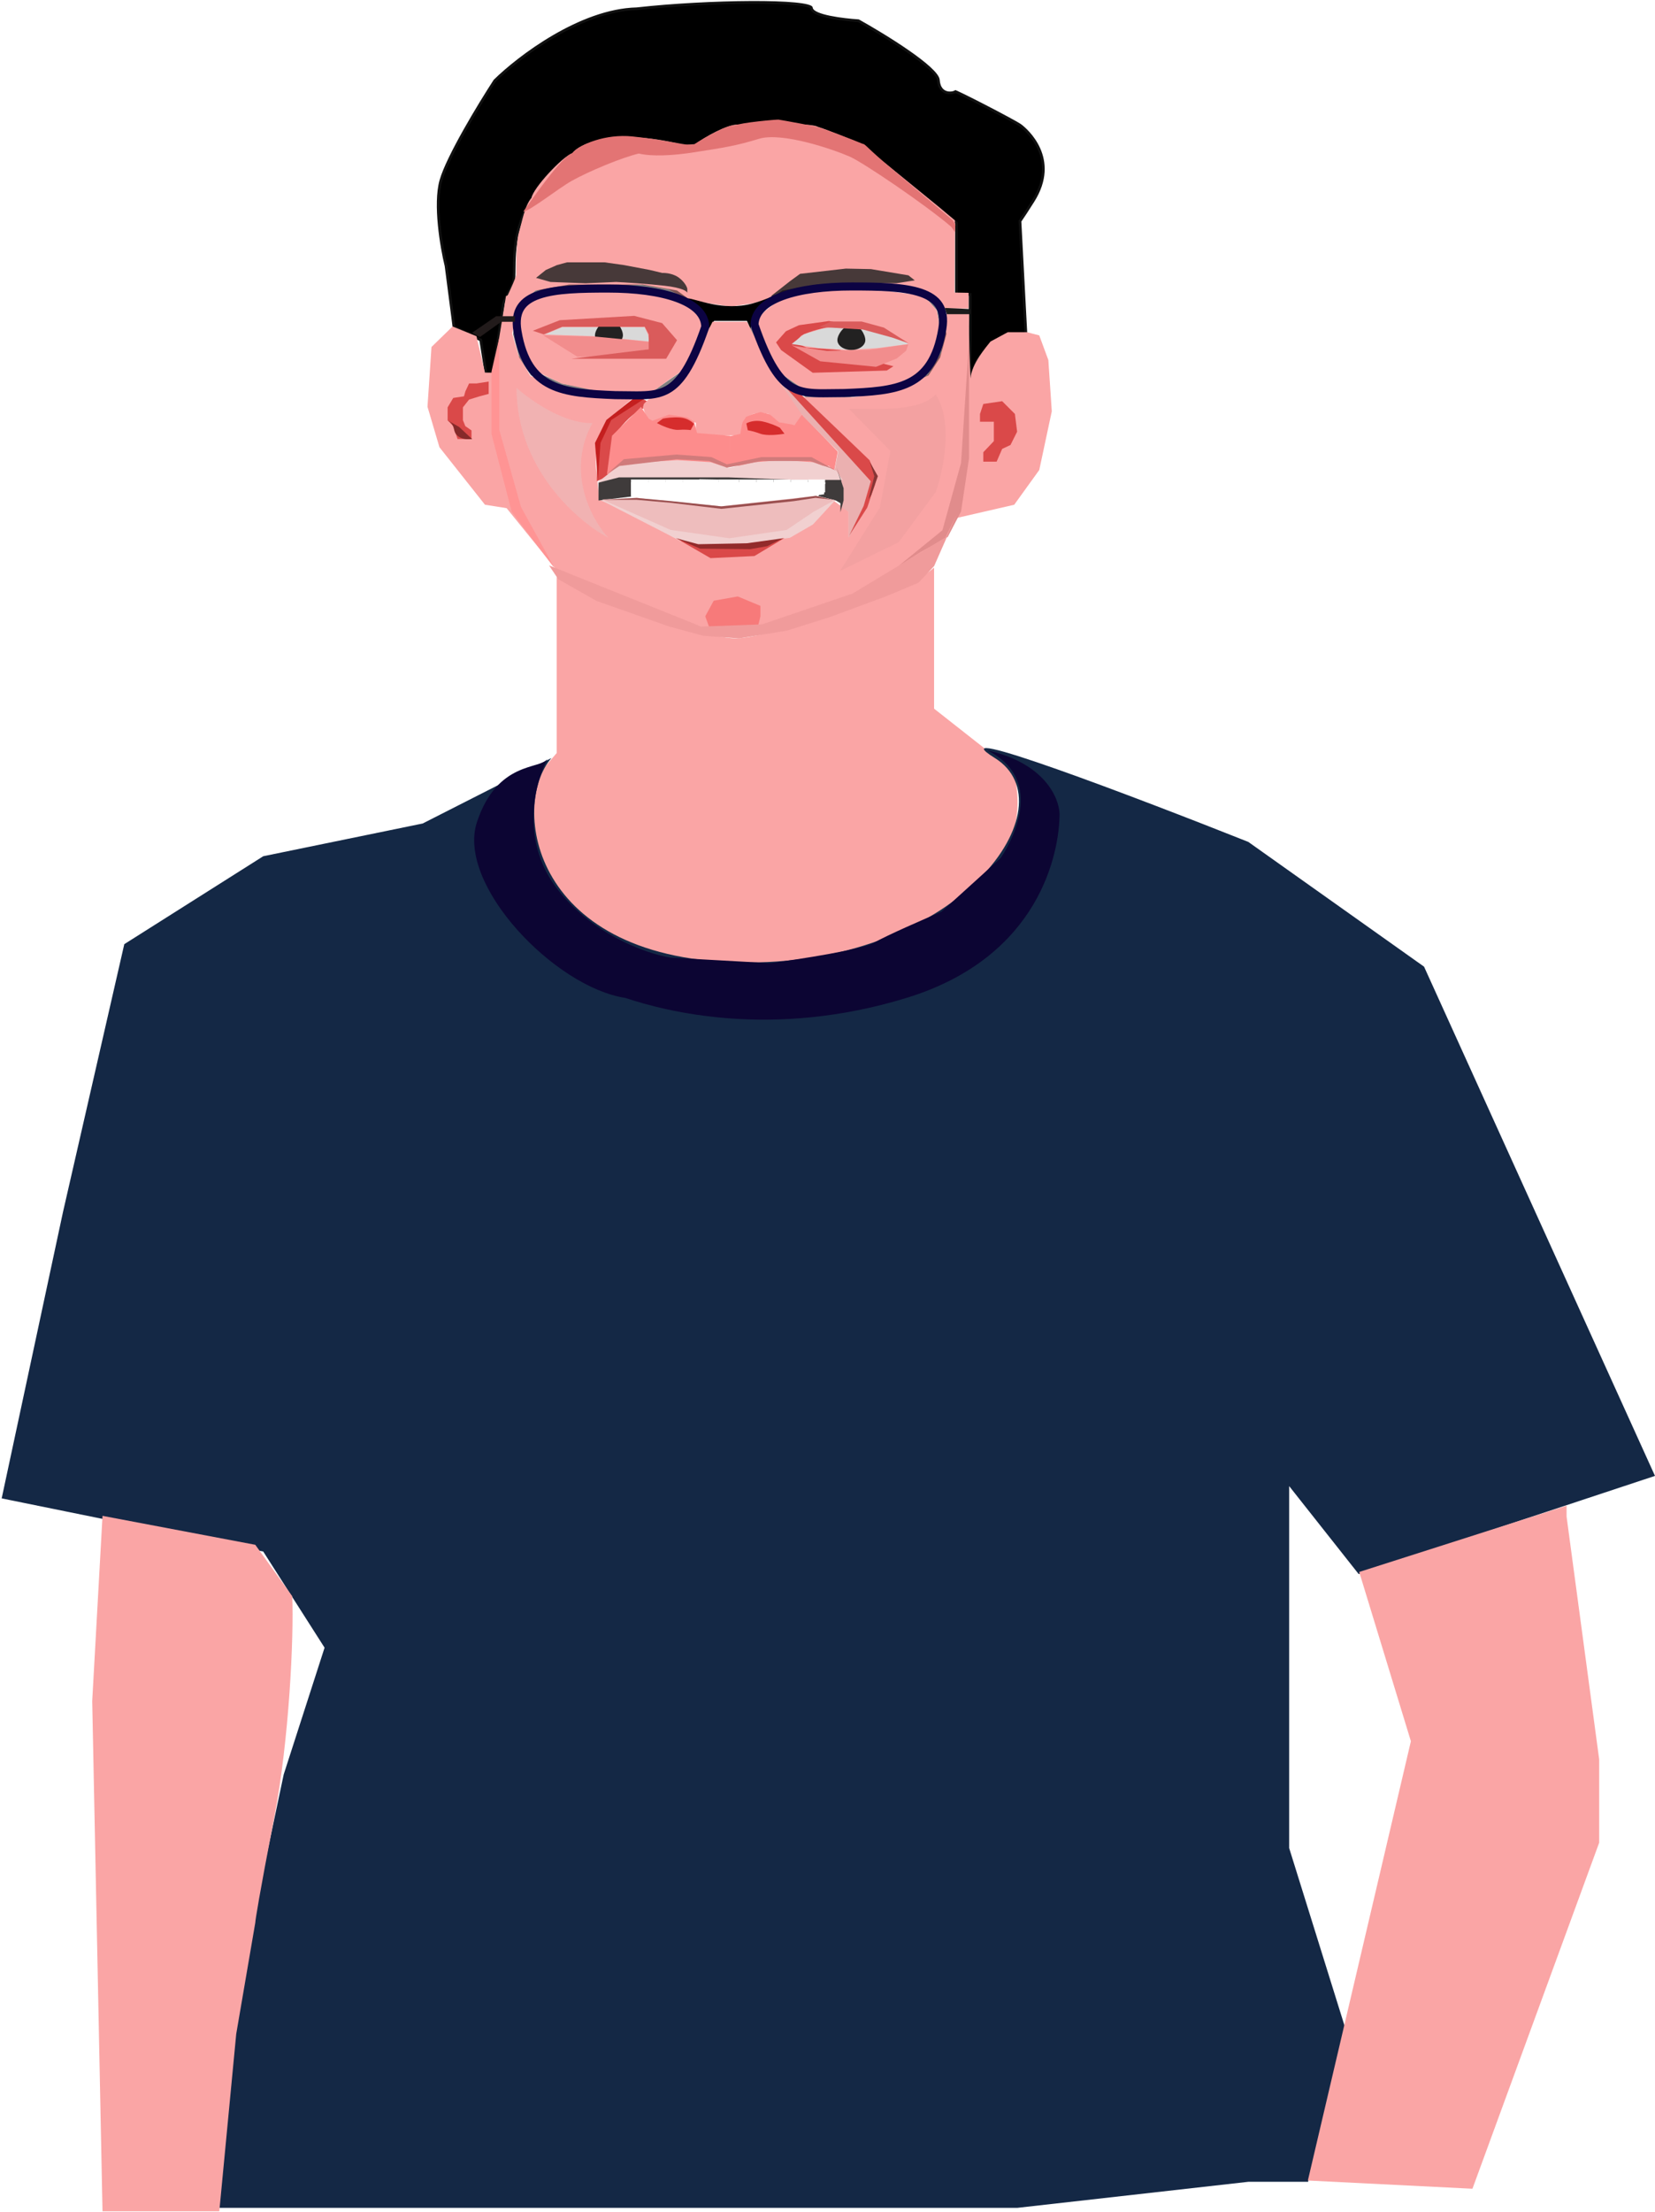 <svg width="617" height="824" viewBox="0 0 617 824" fill="none" xmlns="http://www.w3.org/2000/svg">
<path d="M356.057 34.2C356.109 34.173 356.162 34.142 356.214 34.108C356.359 34.166 356.56 34.252 356.814 34.366C357.42 34.639 358.295 35.056 359.357 35.576C361.479 36.615 364.336 38.06 367.267 39.572C370.198 41.084 373.201 42.662 375.616 43.968C378.05 45.283 379.844 46.299 380.394 46.699C381.521 47.519 385.216 50.641 387.371 55.521C389.511 60.368 390.152 66.987 385.149 74.906C382.848 78.55 381.321 80.873 380.354 82.256L380.255 82.397L380.264 82.569L382.501 124.858C379.669 125.297 375.556 126.324 371.858 128.078C367.981 129.918 364.423 132.622 363.429 136.414C362.646 139.404 362.066 141.204 361.653 142.234V118.279V110.21V109.71H361.153H356.556V83.243V83.004L356.371 82.854L322.609 55.462L322.578 55.437L322.544 55.417C316.37 51.849 305.814 47.576 294.164 46.328C282.584 45.089 269.872 46.835 259.328 55.298C242.815 50.575 229.984 50.947 219.978 54.773C209.917 58.62 202.777 65.934 197.639 74.925C193.513 82.144 192.279 88.912 191.888 94.371C191.731 96.572 191.71 98.566 191.692 100.278C191.688 100.685 191.684 101.076 191.678 101.449C191.648 103.416 191.571 104.851 191.242 105.765L187.858 112.535L187.823 112.605L187.811 112.682L183.629 139.863H181.3L179.243 126.907L179.202 126.65L178.969 126.536L169.23 121.771L166.292 99.104L166.288 99.076L166.282 99.049C165.437 95.601 164.327 89.86 163.745 83.863C163.162 77.851 163.118 71.647 164.365 67.24C165.621 62.804 169.219 55.687 173.239 48.552C177.236 41.459 181.62 34.401 184.447 30.051C188.887 25.689 196.851 19.123 206.341 13.58C215.865 8.017 226.873 3.516 237.368 3.264L237.39 3.264L237.412 3.261C250.664 1.778 266.996 0.929 280.039 0.876C286.563 0.849 292.25 1.022 296.314 1.411C298.349 1.606 299.955 1.853 301.048 2.15C301.598 2.299 301.987 2.452 302.232 2.6C302.426 2.718 302.466 2.791 302.472 2.805C302.507 3.323 302.805 3.753 303.195 4.097C303.588 4.444 304.12 4.747 304.732 5.016C305.959 5.555 307.613 6.003 309.41 6.371C312.965 7.098 317.182 7.533 320.026 7.715C324.971 10.475 332.352 14.874 338.55 19.176C341.671 21.342 344.48 23.475 346.524 25.354C347.546 26.294 348.365 27.16 348.935 27.925C349.516 28.704 349.792 29.32 349.824 29.768C349.936 31.329 350.372 32.446 351.014 33.217C351.658 33.991 352.472 34.373 353.255 34.523C354.03 34.672 354.782 34.597 355.342 34.457C355.621 34.387 355.868 34.297 356.057 34.2Z" fill="black" stroke="#111111"/>
<path d="M192.469 102.299C192.504 103.005 190.287 107.887 189.174 110.24H195.651L200.05 104.858L228.733 104.268L249.223 107.798L256.786 111.932L264.486 113.037L272.382 114.234L280.404 113.037L287.161 111.189L295.744 113.037L305.623 114.234L321.47 113.037L328.365 107.231H342.176L352.311 114.934H354.813H361.097V109.086L355.851 108.987V108.861L356.017 82.123L350.22 77.265L329.794 60.611L319.452 52.955C316.292 51.581 308.941 48.508 304.809 47.206C301.841 45.566 280.333 46.407 274.902 46.407C271.06 46.407 262.784 50.957 259.063 53.807C258.073 53.512 255.851 54.373 254.078 53.807C227.938 47.427 215.62 53.896 213.449 56.997C209.506 58.459 198.74 70.112 198.164 73.701C195.55 76.758 194.585 82.857 193.439 86.692C192.293 90.528 192.425 101.417 192.469 102.299Z" fill="#FAA5A5"/>
<path d="M183.986 138.818L188.642 110.321L200.433 104.589L202.838 104.326L254.235 105.186L199.718 108.193L198.189 109.41L196.992 110.456L192.749 114.705L192.426 117.427L190.949 124.302L193.294 132.342L197.732 140.043L212.351 145.525L236.39 147.941L226.206 156.639L222.175 165.126V173.824L223.448 186.13L233.844 190.585L253.787 201.617L273.517 202.678L294.521 200.132L310.221 186.13L316.374 190.585V200.132L324.436 186.13L326.981 177.431L324.436 171.915L299.613 147.941H318.495L335.892 145.183L345.928 139.704L350.87 131.399L351.968 124.947L352.865 116.985H361.303V118.975C361.118 125.725 361.597 136.313 361.82 140.992C362.158 135.546 367.864 129.037 369.262 127.241L375.693 123.769H382.921L387.447 124.947L390.841 134.151L392.114 153.245L387.447 175.097L378.112 188.039L356.896 192.919L345.919 207.713L322.282 219.613L289.517 231.839L276.475 234.121H263.108L236.39 224.504L207.195 211.952L188.865 189.312L180.804 188.039L163.831 166.611L159.375 151.548L160.861 129.271L168.711 121.633L177.621 125.24L180.804 138.818H183.986Z" fill="#FAA5A5"/>
<path d="M213.172 57.198C209.236 58.529 198.236 74.398 195.078 78.859C197.614 78.578 208.153 70.17 213.172 67.367C219.594 63.779 231.701 58.74 238.144 57.198C243.124 58.361 250.766 58.008 259.139 56.684C269.606 55.029 274.303 54.372 282.91 51.725C291.518 49.077 310.584 55.626 316.824 58.364C321.816 60.555 344.818 76.109 354.633 84.49L356.02 86.478L356.164 83.712L355.116 81.98C352.551 79.788 344.645 73.081 333.546 63.779C322.448 54.477 322.767 53.7 321.554 53.558C318.664 52.307 307.204 47.972 306.567 47.972C306.311 47.318 290.808 44.634 290.229 44.562C289.65 44.489 276.323 45.624 273.791 46.781C271.592 46.26 262.892 51.156 258.817 53.736C258.431 53.905 257.429 53.87 256.181 53.87C254.733 53.87 245.565 51.841 235.727 50.828C225.889 49.816 216.211 53.653 213.172 57.198Z" fill="#E37474"/>
<path d="M203.494 100.576L199.842 103.517L205.218 105.039L218.302 105.546L229.662 105.039C233.009 105.208 241.326 105.729 247.818 106.459C254.309 107.189 256.135 108.521 256.236 109.096V107.575C256.101 106.899 255.303 105.14 253.193 103.517C251.084 101.894 248.122 101.624 246.905 101.692L242.239 100.576L232.603 98.75L225.402 97.736H216.578H211.405L207.652 98.75L203.494 100.576Z" fill="#473939"/>
<path d="M294.59 104.7L287.635 110.145L287.689 110.955L294.921 109.659L297.957 107.932L306.822 106.731L315.728 106.137L325.039 105.516L334.188 105.515L341.029 104.449L338.668 102.573L324.688 100.253L315.323 100.064L298.274 102.015L294.59 104.7Z" fill="#473939"/>
<path opacity="0.5" d="M196.952 111.709L200.137 109.155L212.234 107.003H227.122L239.471 107.002L251.974 109.161L258.303 113.709L262.605 118.29L263.498 122.134L262.58 126.086L254.695 139.133L243.402 146.945H227.207L209.35 143.889L198.574 139.042L194.509 132.784L192.259 124.418L193.84 115.194L196.952 111.709Z" stroke="black" stroke-width="2"/>
<path opacity="0.5" d="M347.108 111.713L343.923 109.158L331.826 107.006H316.938L304.589 107.006L292.085 109.165L285.756 113.712L281.453 118.293L280.561 122.137L281.478 126.088L289.364 139.134L300.657 146.946H316.853L334.71 143.89L345.486 139.043L349.551 132.786L351.801 124.42L350.22 115.197L347.108 111.713Z" stroke="black" stroke-width="2"/>
<path d="M266.21 119.557L264.53 122.424L262.997 117.701L259.979 114.017L256.383 111.156C259.514 111.288 269.518 116.131 280.65 113.028C289.676 110.513 292.143 107.152 284.112 114.017L280.869 117.521L279.76 122.424L278.475 119.557H266.21Z" fill="black"/>
<path d="M207.542 280.541V214.868C227.013 228.455 265.853 238 274.753 237.819C283.654 237.638 332.94 224.607 348.237 211.473V264.01L377.906 287.335C380.533 298.129 382.31 319.265 357.509 335.117C335.489 363.198 281.02 360.707 258.073 359.121C234.257 357.476 210.324 343.949 199.198 325.606C190.298 310.931 196.185 294.657 199.198 290.279L207.542 280.541Z" fill="#FAA5A5"/>
<path d="M174.882 142.844L173.482 145.846L172.982 147.648L168.978 148.248L166.877 151.751V156.554L168.978 158.756L170.579 163.56H175.783V160.357L173.482 158.756L172.581 156.554V151.751L174.882 148.849L178.786 147.648L182.188 146.747V145.146V142.145L177.685 142.844H174.882Z" fill="#DA4949"/>
<path d="M365.352 157.11V154.217L366.59 150.497L373.615 149.465L378.367 154.217L379.194 160.828L376.714 165.787L373.615 167.233L371.549 171.985H366.59V168.473L370.516 164.341V157.11H365.352Z" fill="#DA4949"/>
<path d="M251.404 200.359L223.908 186.246L237.874 185.373L269.615 188.509L301.305 185.373L311.489 186.246L303.051 195.412L294.467 200.359L275.264 202.832H260.424L251.404 200.359Z" fill="#F1D0D0"/>
<path d="M223.145 186.453L236.881 184.793L235.221 179.811H307.826L305.109 184.793L311.6 186.453L314.921 188.414L313.94 174.967L229.937 176.942L223.145 179.811V186.453Z" fill="#3F3B3B"/>
<path d="M235.231 179.635H307.242V184.168L268.739 188.886L254.088 188.072L235.23 185.019L235.231 179.635Z" fill="white"/>
<path d="M226.773 156.564L236.88 147.896C245.002 149.857 241.19 151.193 236.88 153.926C233.712 155.936 229.562 161.272 228.788 162.711L226.773 177.457L222.516 179.264V164.899L226.773 156.564Z" fill="#DA4949"/>
<path d="M260.404 203.336L251.885 200.422L264.888 207.932L281.254 207.148L292.463 200.422L288.092 201.431L279.348 203.336H260.404Z" fill="#DA4949"/>
<path d="M255.617 139.75L265.643 119.869L278.482 119.869L288.593 139.75L299.194 153.738L297.26 158.388H291.803L286.667 154.244L283.801 153.738L280.569 154.244L278.112 155.464L276.717 157.518V162.194H259.433V157.518L253.855 155.235L251.609 156.218L248.21 156.643L243.458 157.805L241.406 157.056L240.605 154.244L239.678 151.763L240.033 150.461L241.406 149.08L255.617 139.75Z" fill="#FAA5A5"/>
<path d="M256.199 155.47L249.382 154.476L246.311 155.616L243.241 156.756L241.856 155.986L238.984 151.574L228.16 162.337L226.277 176.672L255.159 173.972L256.199 169.805L272.196 168.548V162.337L259.851 161.314L258.783 157.096L256.199 155.47Z" fill="#FD8C8C"/>
<path d="M255.366 168.263L254.643 173.606H309.033L310.956 175.636L312.345 168.263L298.989 154.373L296.245 158.341L290.588 157.344L287.021 154.373L283.586 153.52L280.289 154.373L278.114 155.304L276.746 157.344L276.005 161.645L272.061 162.492V168.263H255.366Z" fill="#FD8C8C"/>
<path d="M284.234 156.997C281.413 156.398 279.069 157.246 278.25 157.745L278.785 160.309C279.391 160.38 281.179 160.736 283.487 161.591C285.795 162.446 290.432 161.947 292.462 161.591L290.753 159.347C289.755 158.813 287.056 157.595 284.234 156.997Z" fill="#D62D2D"/>
<path d="M253.615 155.551C256.306 155.772 258.138 157.239 258.717 157.945L257.469 160.239C256.909 160.137 255.21 159.975 252.898 160.142C250.587 160.309 246.609 158.531 244.909 157.621L247.106 155.961C248.154 155.732 250.924 155.329 253.615 155.551Z" fill="#D62D2D"/>
<path d="M310.926 176.193L312.445 168.196L299.408 155.078L288.689 139.641L312.778 165.759L325.911 180.344L324.603 185.791L322.203 190.67L316.323 200.45V190.67L313.565 188.828V178.033L310.926 176.193Z" fill="#EBB0B0"/>
<path d="M327.003 177.552L326.11 180.901L323.32 189.079L316.586 199.566L321.973 188.502L324.644 179.286L289.17 140.199L299.089 147.399L324.203 171.474L327.003 177.552Z" fill="#DA4949"/>
<path d="M221.816 165.028L222.914 178.88L223.868 165.028L227.898 156.454L240.137 148.611L238.891 148.025H236.692L226.066 156.454L221.816 165.028Z" fill="#C41F1F"/>
<path d="M262.926 229.587L264.508 233.981H282.439L283.494 229.587V225.719L275.056 222.203L266.09 223.786L262.926 229.587Z" fill="#F77A7A"/>
<path d="M327.278 177.398L324.293 172.174L325.951 177.398L323.795 185.941L324.79 184.365L327.278 177.398Z" fill="#873535"/>
<path d="M226.894 176.487L222.41 179.985L230.764 177.843H246.421H271.639L296.857 178.791H314.156L311.747 175.319L303.162 172.171L291.492 171.412L281.431 172.171L271.639 174.342L264.932 172.171L252.457 171.412L240.519 172.171L230.764 173.448L226.894 176.487Z" fill="#F1D0D0"/>
<path d="M317.51 146.322L300.964 145.972L290.166 138.472L285.255 130.606L282.068 124.118L281.592 122.104L282.542 118.839L284.992 116.046L291.27 111.112L297.214 108.757L306.537 108.195H316.277L330.699 108.423L342.068 109.877L343.54 110.151L346.295 112.241L349.216 115.637L350.815 124.118L349.58 128.578L348.603 132.34L344.84 138.204L334.531 142.87L317.51 146.322Z" fill="#FAA5A5"/>
<path d="M306.09 122.452C310.85 121.31 315.055 121.103 316.563 121.141L309.065 119.596L297.879 121.141L292.999 123.403L289.311 127.568L291.214 130.424L302.997 138.874L330.606 138.041L333.083 136.443L328.532 135.305L313.112 130.424L300.617 129.472L296.332 127.568L298.672 125.069C299.188 124.831 301.33 123.594 306.09 122.452Z" fill="#DA4949"/>
<path d="M330.558 123.052L338.713 128.155L327.028 129.67L316.108 130.332L305.078 129.67L295.129 128.155L299.783 124.486L306.732 122.39L313.571 121.475L320.19 120.516L330.558 123.052Z" fill="#D9D9D9"/>
<path d="M322.602 126.69C322.602 128.729 320.27 130.383 317.394 130.383C314.517 130.383 312.186 128.729 312.186 126.69C312.186 124.65 314.754 120.938 317.63 120.938C320.507 120.938 322.602 124.65 322.602 126.69Z" fill="#222121"/>
<path d="M169.333 160.186C168.82 157.498 167.553 157.183 166.754 156.543L171.183 159.065L176.035 163.606H173.955C172.782 163.606 169.846 162.875 169.333 160.186Z" fill="#852A2A"/>
<path d="M321.713 122.767L305.438 121.788L309.741 119.785H321.245L329.511 122.043L338.713 127.88L332.578 125.751L321.713 122.767Z" fill="#DA5B5B"/>
<path d="M308.309 130.747L296.434 128.944L295.066 128.571L305.822 134.602L326.587 136.654L334.364 133.528L337.831 130.64L338.648 128.226L323.975 130.312L308.309 130.747Z" fill="#F28D8D"/>
<path d="M200.294 109.992L194.754 115.482L193.072 124.286L195.15 132.199L199.304 138.035L209.492 142.932L223.856 145.931H243.352L248.713 141.992L254.153 138.233L261.356 126.786L262.512 122.11L261.77 118.647L257.22 114.097L251.235 109.992L239.613 107.865H211.917L200.294 109.992Z" fill="#FAA5A5"/>
<path d="M260.313 202.747L252.062 200.525L261.018 204.404L279.739 204.58L286.015 203.487L291.938 200.525L278.435 202.394L260.313 202.747Z" fill="#922B2B"/>
<path d="M222.998 125.299L203.16 124.615L209.61 121.879H240.296L241.566 124.615L242.055 127.254L222.998 125.299Z" fill="#D9D9D9"/>
<path d="M232.232 124.906C232.232 126.946 229.901 128.6 227.024 128.6C224.148 128.6 221.816 126.946 221.816 124.906C221.816 122.867 224.385 119.154 227.261 119.154C230.137 119.154 232.232 122.867 232.232 124.906Z" fill="#222121"/>
<path d="M222.365 125.431L202.475 124.908L215.189 132.878H224.802L242.055 130.088V127.351L222.365 125.431Z" fill="#F28D8D"/>
<path d="M241.846 130.127L213.008 133.648H248.344L252.405 126.743L246.854 120.379L236.429 117.672L208.675 119.295L198.656 123.221L202.717 124.576L209.623 121.733H240.356L241.846 124.576V130.127Z" fill="#DA5B5B"/>
<path d="M278.785 358.563C197.626 358.563 190.335 299.933 205.573 282.41L157.573 306.791L98.147 318.981L46.337 351.742L23.481 451.55L0.625 558.214L98.147 578.023L121.004 613.832L105.766 661.069L85.956 754.782L80.51 792.36V822.513H137.467H188.845H290.349H325.436H359.27H379.32L465.377 812.816H487.664L502.71 759.353L480.615 688.497V553.643L506.519 586.404L616.993 549.833L530.9 360.123L465.377 313.647C424.489 297.393 348.351 268.391 370.903 282.41C399.093 299.933 358.836 358.563 278.785 358.563Z" fill="#142845"/>
<path d="M361.263 158.209V141.924V127.029L358.284 172.507L351.34 197.546L334.812 210.987L343.281 205.616L353.331 200.035L358.284 190.578L361.263 170.719V158.209Z" fill="#E18C8C"/>
<path d="M183.246 161.701V138.379L186.137 125.85V160.158L194.232 188.877L206.953 212.007L190.763 190.612L183.246 161.701Z" fill="#FF9494"/>
<path d="M237.33 185.519L224.432 186.075L250.008 197.418L271.914 200.531L293.265 197.418L303.162 190.746L311.168 186.298L304.051 184.74L268.689 188.632L237.33 185.519Z" fill="#EEBDBD"/>
<path d="M237.361 185.513L224.732 186.202H237.361L250.334 187.349L268.932 189.568L295.911 186.698L304.024 185.474L310.453 186.201L304.216 184.709L295.911 185.819L268.932 188.651L250.334 186.699L237.361 185.513Z" fill="#9A4F4F"/>
<path d="M261.451 233.429L204.699 210.651L208.124 215.79L222.327 223.842L249.533 233.429L262.136 236.85L275.444 237.834L293.274 234.963L309.646 229.802L330.568 222.069L342.443 217.074L348.252 210.887L356.803 191.453L352.398 200.263L317.846 221.127L284.074 232.604L261.451 233.429Z" fill="#F09B9B"/>
<path d="M351.306 122.555C349.416 133.937 344.993 139.531 338.961 142.515C332.735 145.594 324.59 146.027 314.828 146.425C313.27 146.425 311.819 146.449 310.449 146.471C307.969 146.512 305.757 146.548 303.67 146.432C300.489 146.256 297.847 145.729 295.445 144.4C290.656 141.749 286.335 135.634 281.284 120.961C281.405 116.352 284.98 112.807 291.587 110.347C298.253 107.866 307.482 106.725 317.513 106.725C327.7 106.725 336.946 106.888 343.305 109.061C346.445 110.134 348.705 111.643 350.052 113.707C351.386 115.751 351.969 118.564 351.306 122.555Z" stroke="#0C0343" stroke-width="3"/>
<path d="M192.916 123.334C194.806 134.718 199.23 140.313 205.262 143.296C211.487 146.376 219.632 146.809 229.395 147.207C230.952 147.207 232.404 147.231 233.773 147.253C236.254 147.294 238.466 147.33 240.552 147.214C243.733 147.038 246.375 146.511 248.777 145.182C253.567 142.531 257.887 136.415 262.938 121.74C262.818 117.13 259.243 113.585 252.635 111.125C245.97 108.644 236.74 107.502 226.71 107.502C216.523 107.502 207.276 107.665 200.917 109.839C197.777 110.912 195.517 112.42 194.17 114.485C192.836 116.529 192.253 119.342 192.916 123.334Z" stroke="#0C0343" stroke-width="3"/>
<path d="M361.371 117.053H352.998L352.242 114.721L361.371 115.132V117.053Z" fill="#1B1B1B"/>
<path d="M230.972 173.59L226.182 176.676L232.596 171.064L252.23 169.334L265.213 170.295L270.984 172.989L283.871 170.295H302.529L311.276 175.052L301.952 171.738H283.871L270.984 174.238L264.263 171.738L252.23 171.064L230.972 173.59Z" fill="#D07B7B"/>
<path d="M348.859 146.945C342.562 153.428 328.022 152.27 316.447 152.27L331.958 168.012L328.022 189.079L313.207 212.693L335.052 201.994L348.859 183.291C351.637 175.497 355.526 157.316 348.859 146.945Z" fill="#F3A1A1"/>
<path d="M525.993 648.687L506.729 585.624L584.038 560.943V564.992L596.188 655.437V686.485L548.941 815.402L487.582 812.339L525.993 648.687Z" fill="#FAA5A5"/>
<path d="M34.377 633.737L38.216 564.719L95.172 575.501L108.944 594.66C109.584 609.592 107.843 648.072 102.211 677.254C96.58 706.436 95.172 715.438 95.172 716.291L88.063 757.766L81.759 823.803H38.216L34.377 633.737Z" fill="#FAA5A5"/>
<path d="M204.067 282.724C204.111 282.641 204.155 282.559 204.198 282.479C204.16 282.564 204.116 282.645 204.067 282.724C199.57 291.238 194.01 312.184 206.853 329.932C219.821 347.853 240.944 355.281 249.884 356.754L287.022 358.817C298.124 357.344 321.448 353.748 325.928 351.154C330.408 348.56 344.497 342.41 350.982 339.659L373.087 319.616C378.786 310.971 388.709 289.847 368.077 279.531C389.298 284.247 394.826 297.085 395.022 303.275C394.924 317.324 387.933 356.441 337.945 371.768C287.956 387.095 248.453 376.877 233.127 371.768C206.854 367.798 170.053 329.546 177.834 306.202C185.465 283.309 201.575 286.728 204.067 282.724Z" fill="#0C0533"/>
<path d="M313.332 178.906L311.918 174.164L314.498 181.902V186.396L313.332 190.806V188.31V178.906Z" fill="#3F3B3B"/>
<g filter="url(#filter0_i_632_60)">
<path d="M235.23 179.635H241.646V185.895L238.354 185.578L237.263 185.487L235.304 185.578L235.23 179.635Z" fill="white"/>
</g>
<g filter="url(#filter1_i_632_60)">
<path d="M241.646 179.635H248.062V186.512L244.715 186.176L241.646 185.911V179.635Z" fill="white"/>
</g>
<g filter="url(#filter2_i_632_60)">
<path d="M248.063 179.635H254.479V187.143L251.036 186.783L248.062 186.469L248.063 179.635Z" fill="white"/>
</g>
<g filter="url(#filter3_i_632_60)">
<path d="M254.479 179.635H260.961V187.803L254.479 187.139V179.635Z" fill="white"/>
</g>
<g filter="url(#filter4_i_632_60)">
<path d="M260.754 179.535L267.785 179.659V188.519L260.754 187.745V179.535Z" fill="white"/>
</g>
<g filter="url(#filter5_i_632_60)">
<path d="M267.801 179.635H275.527V187.955L271.506 188.469L268.949 188.643L267.801 188.538V179.635Z" fill="white"/>
</g>
<g filter="url(#filter6_i_632_60)">
<path d="M275.527 179.635H281.943V187.299L275.527 187.964V179.635Z" fill="white"/>
</g>
<g filter="url(#filter7_i_632_60)">
<path d="M281.943 179.635H288.359V186.605L281.943 187.291V179.635Z" fill="white"/>
</g>
<g filter="url(#filter8_i_632_60)">
<path d="M288.359 179.635H294.775V185.967L288.359 186.609V179.635Z" fill="white"/>
</g>
<g filter="url(#filter9_i_632_60)">
<path d="M294.775 179.705H301.191V185.121L294.775 185.918V179.705Z" fill="white"/>
</g>
<g filter="url(#filter10_i_632_60)">
<path d="M301.191 179.635H307.607V184.416L301.191 185.119V179.635Z" fill="white"/>
</g>
<path d="M186.852 119.886H191.954V117.809H184.963L175.896 124.042L178.919 125.554L186.852 119.886Z" fill="#221B1B"/>
<path d="M220.883 157.584C210.411 158.012 197.64 149.034 192.564 144.492C192.564 174.627 215.361 194.272 226.76 200.328C220.615 193.649 210.838 175.75 220.883 157.584Z" fill="#D9D9D9" fill-opacity="0.26"/>
<defs>
<filter id="filter0_i_632_60" x="235.23" y="178.635" width="6.416" height="7.26" filterUnits="userSpaceOnUse" color-interpolation-filters="sRGB">
<feFlood flood-opacity="0" result="BackgroundImageFix"/>
<feBlend mode="normal" in="SourceGraphic" in2="BackgroundImageFix" result="shape"/>
<feColorMatrix in="SourceAlpha" type="matrix" values="0 0 0 0 0 0 0 0 0 0 0 0 0 0 0 0 0 0 127 0" result="hardAlpha"/>
<feOffset dy="-1"/>
<feGaussianBlur stdDeviation="0.5"/>
<feComposite in2="hardAlpha" operator="arithmetic" k2="-1" k3="1"/>
<feColorMatrix type="matrix" values="0 0 0 0 0 0 0 0 0 0 0 0 0 0 0 0 0 0 0.25 0"/>
<feBlend mode="normal" in2="shape" result="effect1_innerShadow_632_60"/>
</filter>
<filter id="filter1_i_632_60" x="241.646" y="178.635" width="6.416" height="7.877" filterUnits="userSpaceOnUse" color-interpolation-filters="sRGB">
<feFlood flood-opacity="0" result="BackgroundImageFix"/>
<feBlend mode="normal" in="SourceGraphic" in2="BackgroundImageFix" result="shape"/>
<feColorMatrix in="SourceAlpha" type="matrix" values="0 0 0 0 0 0 0 0 0 0 0 0 0 0 0 0 0 0 127 0" result="hardAlpha"/>
<feOffset dy="-1"/>
<feGaussianBlur stdDeviation="0.5"/>
<feComposite in2="hardAlpha" operator="arithmetic" k2="-1" k3="1"/>
<feColorMatrix type="matrix" values="0 0 0 0 0 0 0 0 0 0 0 0 0 0 0 0 0 0 0.25 0"/>
<feBlend mode="normal" in2="shape" result="effect1_innerShadow_632_60"/>
</filter>
<filter id="filter2_i_632_60" x="248.062" y="178.635" width="6.416" height="8.508" filterUnits="userSpaceOnUse" color-interpolation-filters="sRGB">
<feFlood flood-opacity="0" result="BackgroundImageFix"/>
<feBlend mode="normal" in="SourceGraphic" in2="BackgroundImageFix" result="shape"/>
<feColorMatrix in="SourceAlpha" type="matrix" values="0 0 0 0 0 0 0 0 0 0 0 0 0 0 0 0 0 0 127 0" result="hardAlpha"/>
<feOffset dy="-1"/>
<feGaussianBlur stdDeviation="0.5"/>
<feComposite in2="hardAlpha" operator="arithmetic" k2="-1" k3="1"/>
<feColorMatrix type="matrix" values="0 0 0 0 0 0 0 0 0 0 0 0 0 0 0 0 0 0 0.25 0"/>
<feBlend mode="normal" in2="shape" result="effect1_innerShadow_632_60"/>
</filter>
<filter id="filter3_i_632_60" x="254.479" y="178.635" width="6.482" height="9.168" filterUnits="userSpaceOnUse" color-interpolation-filters="sRGB">
<feFlood flood-opacity="0" result="BackgroundImageFix"/>
<feBlend mode="normal" in="SourceGraphic" in2="BackgroundImageFix" result="shape"/>
<feColorMatrix in="SourceAlpha" type="matrix" values="0 0 0 0 0 0 0 0 0 0 0 0 0 0 0 0 0 0 127 0" result="hardAlpha"/>
<feOffset dy="-1"/>
<feGaussianBlur stdDeviation="0.5"/>
<feComposite in2="hardAlpha" operator="arithmetic" k2="-1" k3="1"/>
<feColorMatrix type="matrix" values="0 0 0 0 0 0 0 0 0 0 0 0 0 0 0 0 0 0 0.25 0"/>
<feBlend mode="normal" in2="shape" result="effect1_innerShadow_632_60"/>
</filter>
<filter id="filter4_i_632_60" x="260.754" y="178.535" width="7.031" height="9.982" filterUnits="userSpaceOnUse" color-interpolation-filters="sRGB">
<feFlood flood-opacity="0" result="BackgroundImageFix"/>
<feBlend mode="normal" in="SourceGraphic" in2="BackgroundImageFix" result="shape"/>
<feColorMatrix in="SourceAlpha" type="matrix" values="0 0 0 0 0 0 0 0 0 0 0 0 0 0 0 0 0 0 127 0" result="hardAlpha"/>
<feOffset dy="-1"/>
<feGaussianBlur stdDeviation="0.5"/>
<feComposite in2="hardAlpha" operator="arithmetic" k2="-1" k3="1"/>
<feColorMatrix type="matrix" values="0 0 0 0 0 0 0 0 0 0 0 0 0 0 0 0 0 0 0.25 0"/>
<feBlend mode="normal" in2="shape" result="effect1_innerShadow_632_60"/>
</filter>
<filter id="filter5_i_632_60" x="267.801" y="178.635" width="7.727" height="10.008" filterUnits="userSpaceOnUse" color-interpolation-filters="sRGB">
<feFlood flood-opacity="0" result="BackgroundImageFix"/>
<feBlend mode="normal" in="SourceGraphic" in2="BackgroundImageFix" result="shape"/>
<feColorMatrix in="SourceAlpha" type="matrix" values="0 0 0 0 0 0 0 0 0 0 0 0 0 0 0 0 0 0 127 0" result="hardAlpha"/>
<feOffset dy="-1"/>
<feGaussianBlur stdDeviation="0.5"/>
<feComposite in2="hardAlpha" operator="arithmetic" k2="-1" k3="1"/>
<feColorMatrix type="matrix" values="0 0 0 0 0 0 0 0 0 0 0 0 0 0 0 0 0 0 0.25 0"/>
<feBlend mode="normal" in2="shape" result="effect1_innerShadow_632_60"/>
</filter>
<filter id="filter6_i_632_60" x="275.527" y="178.635" width="6.416" height="9.328" filterUnits="userSpaceOnUse" color-interpolation-filters="sRGB">
<feFlood flood-opacity="0" result="BackgroundImageFix"/>
<feBlend mode="normal" in="SourceGraphic" in2="BackgroundImageFix" result="shape"/>
<feColorMatrix in="SourceAlpha" type="matrix" values="0 0 0 0 0 0 0 0 0 0 0 0 0 0 0 0 0 0 127 0" result="hardAlpha"/>
<feOffset dy="-1"/>
<feGaussianBlur stdDeviation="0.5"/>
<feComposite in2="hardAlpha" operator="arithmetic" k2="-1" k3="1"/>
<feColorMatrix type="matrix" values="0 0 0 0 0 0 0 0 0 0 0 0 0 0 0 0 0 0 0.25 0"/>
<feBlend mode="normal" in2="shape" result="effect1_innerShadow_632_60"/>
</filter>
<filter id="filter7_i_632_60" x="281.943" y="178.635" width="6.416" height="8.656" filterUnits="userSpaceOnUse" color-interpolation-filters="sRGB">
<feFlood flood-opacity="0" result="BackgroundImageFix"/>
<feBlend mode="normal" in="SourceGraphic" in2="BackgroundImageFix" result="shape"/>
<feColorMatrix in="SourceAlpha" type="matrix" values="0 0 0 0 0 0 0 0 0 0 0 0 0 0 0 0 0 0 127 0" result="hardAlpha"/>
<feOffset dy="-1"/>
<feGaussianBlur stdDeviation="0.5"/>
<feComposite in2="hardAlpha" operator="arithmetic" k2="-1" k3="1"/>
<feColorMatrix type="matrix" values="0 0 0 0 0 0 0 0 0 0 0 0 0 0 0 0 0 0 0.25 0"/>
<feBlend mode="normal" in2="shape" result="effect1_innerShadow_632_60"/>
</filter>
<filter id="filter8_i_632_60" x="288.359" y="178.635" width="6.416" height="7.975" filterUnits="userSpaceOnUse" color-interpolation-filters="sRGB">
<feFlood flood-opacity="0" result="BackgroundImageFix"/>
<feBlend mode="normal" in="SourceGraphic" in2="BackgroundImageFix" result="shape"/>
<feColorMatrix in="SourceAlpha" type="matrix" values="0 0 0 0 0 0 0 0 0 0 0 0 0 0 0 0 0 0 127 0" result="hardAlpha"/>
<feOffset dy="-1"/>
<feGaussianBlur stdDeviation="0.5"/>
<feComposite in2="hardAlpha" operator="arithmetic" k2="-1" k3="1"/>
<feColorMatrix type="matrix" values="0 0 0 0 0 0 0 0 0 0 0 0 0 0 0 0 0 0 0.25 0"/>
<feBlend mode="normal" in2="shape" result="effect1_innerShadow_632_60"/>
</filter>
<filter id="filter9_i_632_60" x="294.775" y="178.705" width="6.416" height="7.213" filterUnits="userSpaceOnUse" color-interpolation-filters="sRGB">
<feFlood flood-opacity="0" result="BackgroundImageFix"/>
<feBlend mode="normal" in="SourceGraphic" in2="BackgroundImageFix" result="shape"/>
<feColorMatrix in="SourceAlpha" type="matrix" values="0 0 0 0 0 0 0 0 0 0 0 0 0 0 0 0 0 0 127 0" result="hardAlpha"/>
<feOffset dy="-1"/>
<feGaussianBlur stdDeviation="0.5"/>
<feComposite in2="hardAlpha" operator="arithmetic" k2="-1" k3="1"/>
<feColorMatrix type="matrix" values="0 0 0 0 0 0 0 0 0 0 0 0 0 0 0 0 0 0 0.25 0"/>
<feBlend mode="normal" in2="shape" result="effect1_innerShadow_632_60"/>
</filter>
<filter id="filter10_i_632_60" x="301.191" y="178.635" width="6.416" height="6.484" filterUnits="userSpaceOnUse" color-interpolation-filters="sRGB">
<feFlood flood-opacity="0" result="BackgroundImageFix"/>
<feBlend mode="normal" in="SourceGraphic" in2="BackgroundImageFix" result="shape"/>
<feColorMatrix in="SourceAlpha" type="matrix" values="0 0 0 0 0 0 0 0 0 0 0 0 0 0 0 0 0 0 127 0" result="hardAlpha"/>
<feOffset dy="-1"/>
<feGaussianBlur stdDeviation="0.5"/>
<feComposite in2="hardAlpha" operator="arithmetic" k2="-1" k3="1"/>
<feColorMatrix type="matrix" values="0 0 0 0 0 0 0 0 0 0 0 0 0 0 0 0 0 0 0.25 0"/>
<feBlend mode="normal" in2="shape" result="effect1_innerShadow_632_60"/>
</filter>
</defs>
</svg>
